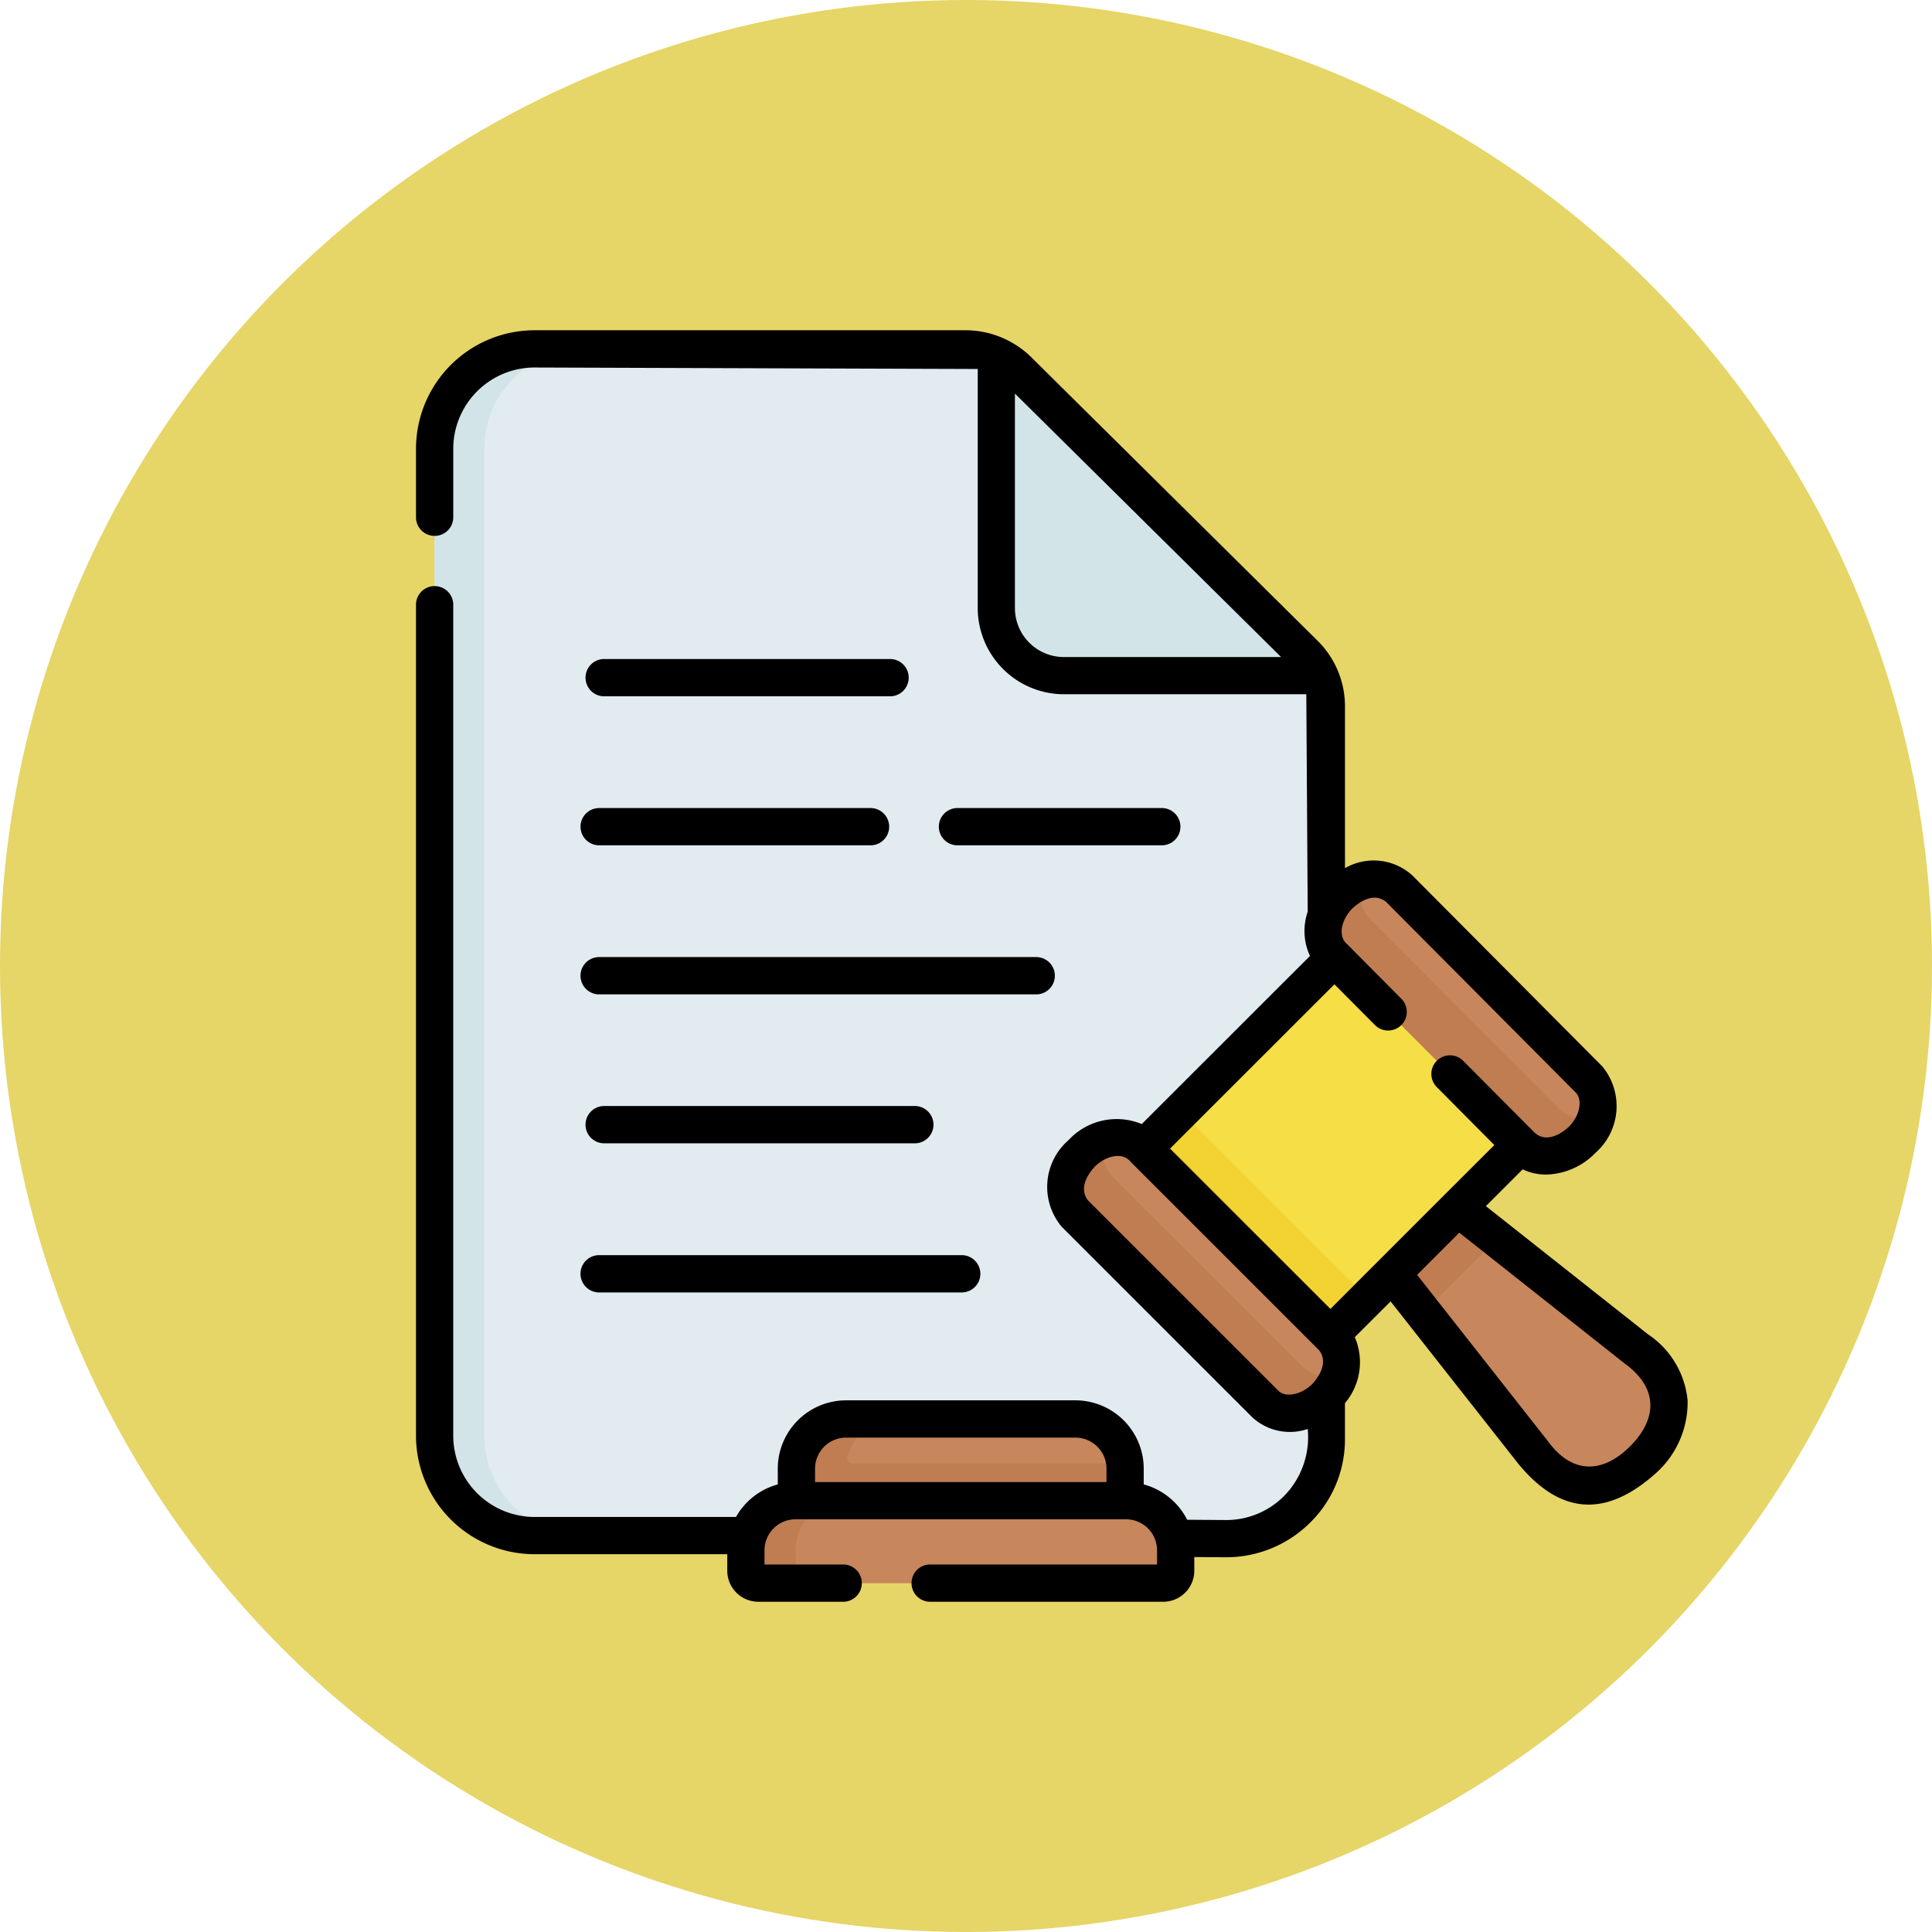 <svg id="Grupo_1099529" data-name="Grupo 1099529" xmlns="http://www.w3.org/2000/svg" width="90" height="90" viewBox="0 0 90 90">
  <circle id="Fondo" cx="45" cy="45" r="45" fill="#e6d567"/>
  <g id="documento-legal" transform="translate(19.379 15.341)">
    <g id="Grupo_1099803" data-name="Grupo 1099803" transform="translate(0.868 0.912)">
      <path id="Trazado_875183" data-name="Trazado 875183" d="M387.6,346.831l9.218,7.327c2.058,1.544,1.891,3.574.321,5.148s-3.594,1.741-5.135-.322l-7.556-9.631Z" transform="translate(-340.831 -307.573)" fill="#c7865b"/>
      <path id="Trazado_875184" data-name="Trazado 875184" d="M390.344,349.015l-3.453,3.452-2.441-3.112,3.151-2.52Z" transform="translate(-340.834 -307.576)" fill="#bf7d51"/>
      <path id="Trazado_875185" data-name="Trazado 875185" d="M7.5,12.169a4.653,4.653,0,0,1,4.68-4.626H32.674A3.532,3.532,0,0,1,35.16,8.562L48.476,21.75A3.45,3.45,0,0,1,49.5,24.2V53.076l-1.157.443,1.157.491v4.331a4.655,4.655,0,0,1-4.718,4.625l-20.4-.143H12.18A4.653,4.653,0,0,1,7.5,58.2Z" transform="translate(-7.5 -7.543)" fill="#e1ebf0"/>
      <path id="Trazado_875186" data-name="Trazado 875186" d="M9.814,12.17V58.2a4.653,4.653,0,0,0,4.68,4.626H12.18A4.653,4.653,0,0,1,7.5,58.2V12.17a4.653,4.653,0,0,1,4.68-4.626h2.314a4.653,4.653,0,0,0-4.68,4.626Z" transform="translate(-7.5 -7.544)" fill="#d2e4e7"/>
      <path id="Trazado_875187" data-name="Trazado 875187" d="M174.2,485.434c-.13.01-.261.015-.393.014l-20.4-.143h2.314Z" transform="translate(-136.518 -430.023)" fill="#b4d2d7"/>
      <path id="Trazado_875188" data-name="Trazado 875188" d="M252.716,25.164H240.825a3.15,3.15,0,0,1-3.165-3.135V10.254a3.473,3.473,0,0,1,1.029.7L252,24.148A3.439,3.439,0,0,1,252.716,25.164Z" transform="translate(-211.029 -9.94)" fill="#d2e4e7"/>
      <g id="Grupo_1099799" data-name="Grupo 1099799" transform="translate(7.03 14.447)">
        <path id="Trazado_875189" data-name="Trazado 875189" d="M82.446,134.14H69.129a.868.868,0,1,1,0-1.736H82.446a.868.868,0,1,1,0,1.736Z" transform="translate(-68.261 -132.404)" fill="#b4d2d7"/>
      </g>
      <g id="Grupo_1099800" data-name="Grupo 1099800" transform="translate(7.03 35.275)">
        <path id="Trazado_875190" data-name="Trazado 875190" d="M83.6,314.14H69.129a.868.868,0,1,1,0-1.736H83.6a.868.868,0,1,1,0,1.736Z" transform="translate(-68.261 -312.404)" fill="#b4d2d7"/>
      </g>
      <g id="Grupo_1099801" data-name="Grupo 1099801" transform="translate(6.796 28.332)">
        <path id="Trazado_875191" data-name="Trazado 875191" d="M87.466,254.14H67.106a.868.868,0,0,1,0-1.736h20.36a.868.868,0,1,1,0,1.736Z" transform="translate(-66.238 -252.404)" fill="#b4d2d7"/>
      </g>
      <g id="Grupo_1099802" data-name="Grupo 1099802" transform="translate(6.796 42.217)">
        <path id="Trazado_875192" data-name="Trazado 875192" d="M83.995,374.14H67.106a.868.868,0,1,1,0-1.736H83.995a.868.868,0,1,1,0,1.736Z" transform="translate(-66.238 -372.404)" fill="#b4d2d7"/>
      </g>
      <path id="Trazado_875193" data-name="Trazado 875193" d="M310.53,261.434l-8.862,8.857-5.029-3.87L292.97,261.6l8.886-8.882,5.7,4.563Z" transform="translate(-259.939 -224.346)" fill="#f5de46"/>
      <path id="Trazado_875194" data-name="Trazado 875194" d="M0,0H2.455V12.3H0Z" transform="translate(33.024 37.249) rotate(-45)" fill="#f3d332"/>
      <path id="Trazado_875195" data-name="Trazado 875195" d="M273.608,337.078h0a2.026,2.026,0,0,1-2.807.314l-8.864-8.863a2.019,2.019,0,0,1,.312-2.8h0a2.023,2.023,0,0,1,2.806-.314l.084.084,8.7,8.7.082.082A2.02,2.02,0,0,1,273.608,337.078Z" transform="translate(-232.109 -288.245)" fill="#c7865b"/>
      <path id="Trazado_875196" data-name="Trazado 875196" d="M274.265,336.716a2.583,2.583,0,0,1-.657,1.078h0a2.026,2.026,0,0,1-2.807.314l-8.864-8.863a2.019,2.019,0,0,1,.312-2.8h0a2.592,2.592,0,0,1,1.078-.656,1.7,1.7,0,0,0,.344,1.726l8.864,8.863A1.705,1.705,0,0,0,274.265,336.716Z" transform="translate(-232.109 -288.961)" fill="#bf7d51"/>
      <path id="Trazado_875197" data-name="Trazado 875197" d="M377.24,233.181h0a2.008,2.008,0,0,1-2.8.312l-.068-.068-8.673-8.72-.1-.1a2.036,2.036,0,0,1,.312-2.814h0a2.007,2.007,0,0,1,2.8-.314l8.84,8.887A2.034,2.034,0,0,1,377.24,233.181Z" transform="translate(-323.782 -196.339)" fill="#c7865b"/>
      <path id="Trazado_875198" data-name="Trazado 875198" d="M377.894,232.807a2.6,2.6,0,0,1-.654,1.075h0a2.008,2.008,0,0,1-2.8.312l-.068-.068-8.673-8.72-.1-.1a2.036,2.036,0,0,1,.312-2.814h0a2.587,2.587,0,0,1,1.082-.661,1.715,1.715,0,0,0,.34,1.739l.1.1,8.673,8.72.068.068A1.686,1.686,0,0,0,377.894,232.807Z" transform="translate(-323.782 -197.039)" fill="#bf7d51"/>
      <path id="Trazado_875199" data-name="Trazado 875199" d="M153.154,442.752v-2.083a2.314,2.314,0,0,1,2.314-2.314h10.685a2.314,2.314,0,0,1,2.314,2.314v2.083Z" transform="translate(-136.301 -388.507)" fill="#c7865b"/>
      <path id="Trazado_875200" data-name="Trazado 875200" d="M168.452,440.425h-12.7a.232.232,0,0,1-.226-.286,2.316,2.316,0,0,1,2.253-1.785h-2.314a2.315,2.315,0,0,0-2.3,2.071h0v0s0,.009,0,.013c-.007.075-.011.15-.011.227v2.083h15.314v-2.083A2.4,2.4,0,0,0,168.452,440.425Z" transform="translate(-136.298 -388.506)" fill="#bf7d51"/>
      <path id="Trazado_875201" data-name="Trazado 875201" d="M152.25,475.1H133.385a.579.579,0,0,1-.579-.578v-.949a2.314,2.314,0,0,1,2.314-2.314h15.394a2.314,2.314,0,0,1,2.314,2.314v.949A.578.578,0,0,1,152.25,475.1Z" transform="translate(-118.307 -417.6)" fill="#c7865b"/>
      <path id="Trazado_875202" data-name="Trazado 875202" d="M137.438,468.6a2.316,2.316,0,0,0-2.314,2.314v.949a.578.578,0,0,0,.579.579h-2.314a.578.578,0,0,1-.579-.579v-.949a2.314,2.314,0,0,1,2.314-2.314h.039l1.061-.347Z" transform="translate(-118.311 -414.946)" fill="#bf7d51"/>
    </g>
    <g id="Grupo_1099804" data-name="Grupo 1099804" transform="translate(0 0.044)">
      <path id="Trazado_875203" data-name="Trazado 875203" d="M69.129,134.14H82.446a.868.868,0,0,0,0-1.736H69.129a.868.868,0,0,0,0,1.736Z" transform="translate(-60.363 -117.089)"/>
      <path id="Trazado_875204" data-name="Trazado 875204" d="M69.129,312.4a.868.868,0,1,0,0,1.736H83.6a.868.868,0,1,0,0-1.736Z" transform="translate(-60.363 -276.262)"/>
      <path id="Trazado_875205" data-name="Trazado 875205" d="M220.886,194.14a.868.868,0,1,0,0-1.736h-9.518a.868.868,0,0,0,0,1.736Z" transform="translate(-186.144 -170.147)"/>
      <path id="Trazado_875206" data-name="Trazado 875206" d="M67.106,194.14H79.748a.868.868,0,0,0,0-1.736H67.106a.868.868,0,0,0,0,1.736Z" transform="translate(-58.574 -170.147)"/>
      <path id="Trazado_875207" data-name="Trazado 875207" d="M67.106,254.14h20.36a.868.868,0,1,0,0-1.736H67.106a.868.868,0,0,0,0,1.736Z" transform="translate(-58.574 -223.204)"/>
      <path id="Trazado_875208" data-name="Trazado 875208" d="M67.106,374.14H83.995a.868.868,0,1,0,0-1.736H67.106a.868.868,0,1,0,0,1.736Z" transform="translate(-58.574 -329.319)"/>
      <path id="Trazado_875209" data-name="Trazado 875209" d="M59.233,49.865a4.18,4.18,0,0,0-1.851-3.056l-7.544-5.964,1.715-1.714a2.517,2.517,0,0,0,1.088.243h0a3.3,3.3,0,0,0,2.3-1.008l.006-.006a2.9,2.9,0,0,0,.308-4.032l-8.839-8.886a2.676,2.676,0,0,0-3.141-.34V17.57A4.289,4.289,0,0,0,41.991,14.5L28.676,1.314a4.371,4.371,0,0,0-3.1-1.27H5.548A5.527,5.527,0,0,0,0,5.538V8.755a.868.868,0,0,0,1.736,0V5.538A3.79,3.79,0,0,1,5.548,1.779l20.62.069V13A4.022,4.022,0,0,0,30.2,17H41.474l.065,10.131a2.76,2.76,0,0,0,.106,2.059l-7.836,7.832a3.054,3.054,0,0,0-3.409.746,2.886,2.886,0,0,0-.319,4.04l8.865,8.863a2.58,2.58,0,0,0,2.593.555,3.912,3.912,0,0,1-1.106,3.128A3.8,3.8,0,0,1,37.7,55.468l-1.777-.013A3.2,3.2,0,0,0,33.9,53.809v-.735a3.185,3.185,0,0,0-3.182-3.182H20.035a3.185,3.185,0,0,0-3.182,3.182v.735a3.2,3.2,0,0,0-1.946,1.516H5.548a3.79,3.79,0,0,1-3.813-3.758V12.8A.868.868,0,0,0,0,12.8V51.566A5.527,5.527,0,0,0,5.548,57.06H14.5v.769a1.448,1.448,0,0,0,1.446,1.446H19.9a.868.868,0,0,0,0-1.736H16.234v-.66a1.448,1.448,0,0,1,1.446-1.446H33.075a1.448,1.448,0,0,1,1.446,1.446v.66H23.951a.868.868,0,0,0,0,1.736H34.81a1.448,1.448,0,0,0,1.446-1.446v-.637l1.468.01a5.54,5.54,0,0,0,3.931-1.616,5.428,5.428,0,0,0,1.619-3.877V50.024a2.952,2.952,0,0,0,.458-3.076L45.4,45.283l5.952,7.567c2.134,2.593,4.306,2.333,6.438.407a4.419,4.419,0,0,0,1.445-3.392Zm-39.2,1.763H30.72a1.448,1.448,0,0,1,1.446,1.446V53.7H18.589v-.625A1.448,1.448,0,0,1,20.035,51.628ZM43.616,26.979c.454-.418,1.057-.713,1.568-.313l8.839,8.886c.338.34.192,1.083-.312,1.59-.467.44-1.153.746-1.638.243L48.8,34.094a.868.868,0,1,0-1.23,1.224L50.233,38c-2.3,2.294-5.34,5.337-7.636,7.633l-7.47-7.468,7.657-7.653,1.905,1.915a.868.868,0,0,0,1.23-1.224L43.4,28.667c-.461-.363-.326-1.126.217-1.688ZM27.9,13V2.993L40.3,15.267H30.2A2.284,2.284,0,0,1,27.9,13ZM40.173,49.445l-8.865-8.863c-.4-.512-.107-1.117.308-1.573.551-.54,1.312-.682,1.669-.234l8.78,8.778c.4.513.1,1.124-.313,1.578-.5.5-1.242.65-1.579.314Zm16.386,2.586c-1.314,1.314-2.735,1.278-3.838-.246l-6.086-7.738L48.6,42.081l7.711,6.1C57.836,49.284,57.871,50.714,56.559,52.032Z" transform="translate(0 -0.044)"/>
    </g>
  </g>
</svg>
